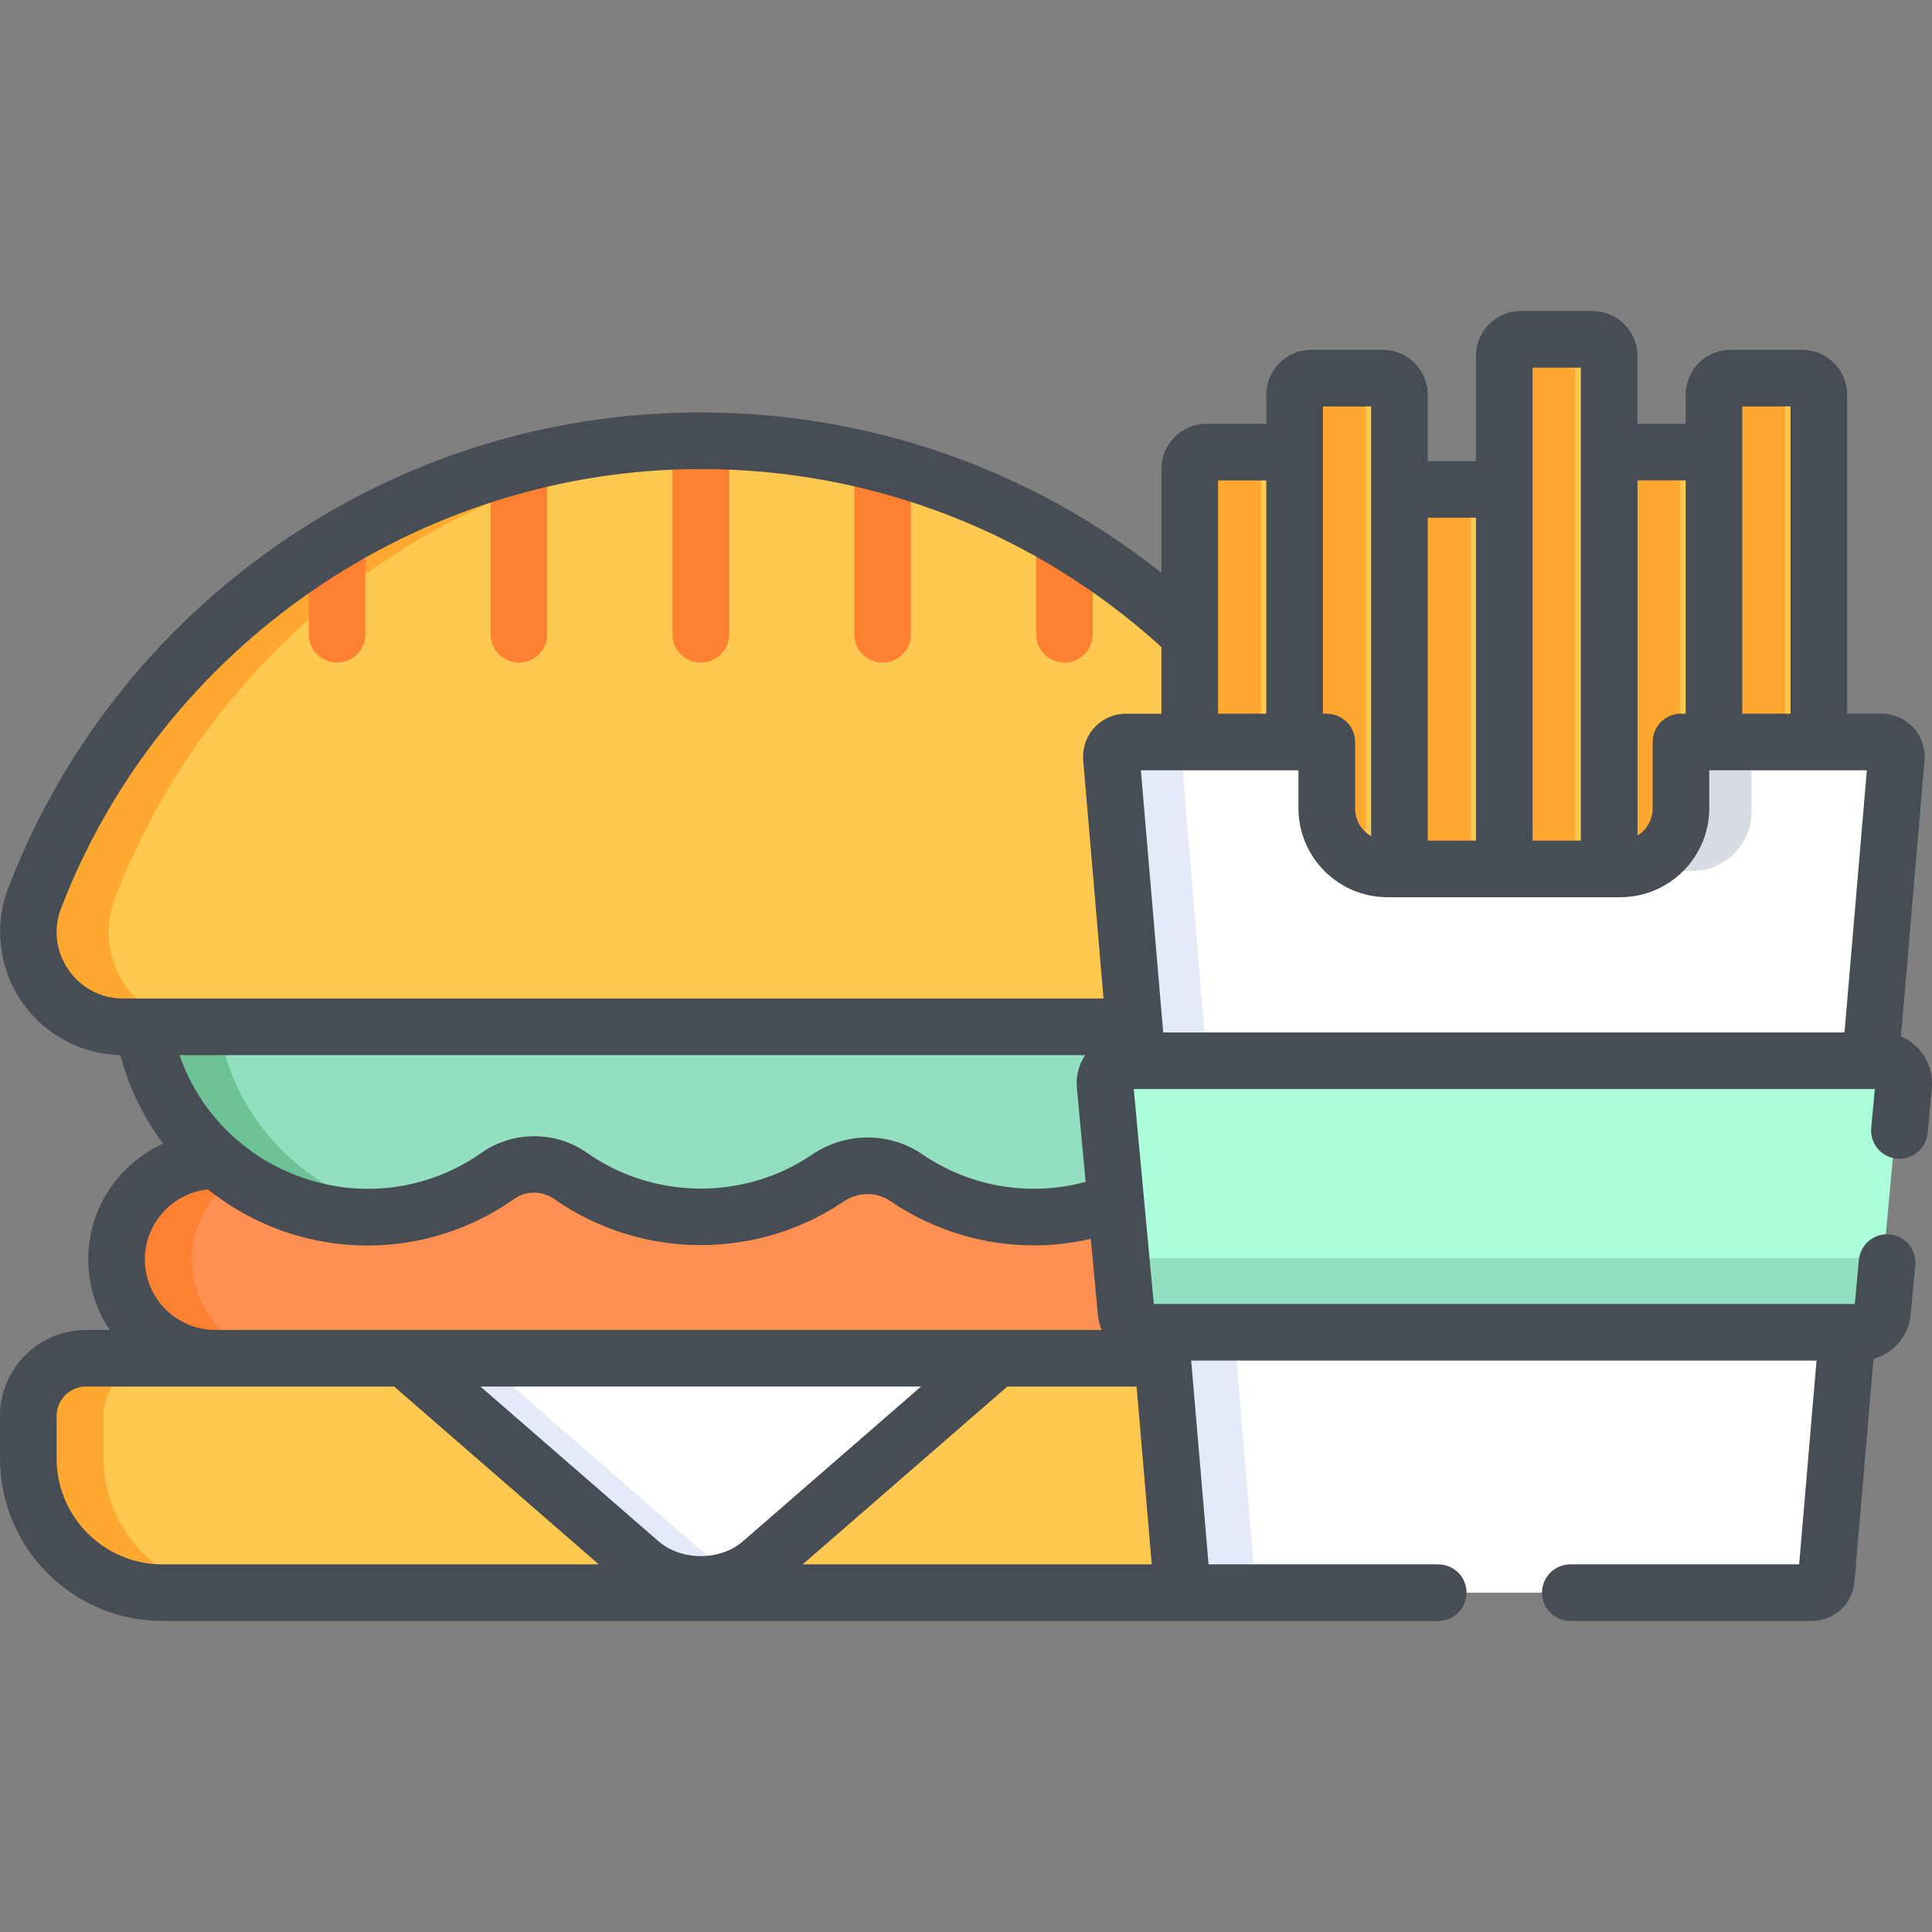 <?xml version="1.0" encoding="iso-8859-1"?>
<!-- Generator: Adobe Illustrator 19.0.0, SVG Export Plug-In . SVG Version: 6.00 Build 0)  -->
<svg version="1.1" id="Capa_1" xmlns="http://www.w3.org/2000/svg" xmlns:xlink="http://www.w3.org/1999/xlink" x="0px" y="0px"
	 viewBox="0 0 512.001 512.001" style="enable-background:new 0 0 512.001 512.001;" xml:space="preserve">
<rect x="0" y="0" width="512.001" height="512.001" fill="#808080" stroke="none"/>
<path style="fill:#FFC850;" d="M294.495,203.86c-0.194-2.272,1.598-4.224,3.879-4.224c-0.366,0,6.091,0,16.881,0v-31.421
	c-33.842-31.873-79.433-51.411-129.592-51.411c-80.486,0-149.222,50.293-176.504,121.166c-6.333,16.452,5.813,34.147,23.443,34.147
	H300.57L294.495,203.86z"/>
<path style="fill:#FEA82F;" d="M30.491,237.969c26.062-67.702,89.953-116.621,165.776-120.863c-3.51-0.194-7.043-0.304-10.604-0.304
	c-80.486,0-149.222,50.293-176.504,121.166c-6.333,16.452,5.813,34.147,23.443,34.147h21.331
	C36.305,272.116,24.159,254.421,30.491,237.969z"/>
<path style="fill:#FFC850;" d="M313.051,418.513l-4.992-58.562H22.771c-8.421,0-15.311,6.89-15.311,15.311v11.259
	c0,19.555,16,35.555,35.555,35.555H316.93C314.908,422.075,313.223,420.528,313.051,418.513z"/>
<path style="fill:#FEA82F;" d="M27.462,386.52v-11.259c0-8.421,6.889-15.311,15.311-15.311H22.771
	c-8.421,0-15.311,6.89-15.311,15.311v11.259c0,19.555,16,35.555,35.555,35.555h20.001C43.462,422.075,27.462,406.075,27.462,386.52z
	"/>
<path style="fill:#FFFFFF;" d="M107.218,359.951l62.317,54.144c8.909,7.74,23.35,7.74,32.259,0l62.317-54.144H107.218z"/>
<path style="fill:#E4EAF8;" d="M189.536,414.095l-62.317-54.144h-20.001l62.317,54.144c7.071,6.144,17.621,7.392,26.131,3.782
	C193.454,416.94,191.373,415.692,189.536,414.095z"/>
<path style="fill:#92E0C0;" d="M292.793,287.619c-0.325-3.493,2.423-6.508,5.93-6.508h2.613l-0.767-8.994H37.914
	c4.698,28.599,29.531,50.417,59.46,50.417c12.839,0,24.715-4.039,34.476-10.896c5.835-4.098,13.515-4.098,19.35-0.001
	c9.763,6.856,21.637,10.896,34.477,10.896c12.475,0,24.038-3.814,33.64-10.319c6.355-4.305,14.539-4.418,20.882-0.095
	c10.352,7.056,22.999,10.977,36.618,10.349c6.596-0.304,12.935-1.722,18.844-4.046L292.793,287.619z"/>
<path style="fill:#6DC296;" d="M57.916,272.116H37.914c4.698,28.598,29.531,50.417,59.46,50.417c3.41,0,6.749-0.293,10.002-0.84
	C82.057,317.463,62.08,297.458,57.916,272.116z"/>
<path style="fill:#FF9052;" d="M307.471,353.075h-3.152c-3.075,0-5.645-2.341-5.93-5.403l-2.725-29.254
	c-5.908,2.326-12.247,3.745-18.844,4.05c-13.618,0.629-26.267-3.292-36.617-10.349c-6.343-4.324-14.527-4.21-20.882,0.095
	c-9.601,6.505-21.165,10.319-33.64,10.319c-12.841,0-24.716-4.039-34.477-10.896c-5.835-4.098-13.515-4.097-19.35,0.001
	c-9.762,6.855-21.637,10.895-34.476,10.895c-15.209,0-29.095-5.642-39.698-14.938h-0.646c-14.458,0-26.178,11.721-26.178,26.179
	c0,14.457,11.72,26.178,26.178,26.178h251.028L307.471,353.075z"/>
<path style="fill:#FF8031;" d="M50.854,333.774c0-9.273,4.825-17.413,12.097-22.063c-1.832-1.279-3.599-2.645-5.275-4.115H57.03
	c-14.458,0-26.178,11.721-26.178,26.179c0,14.457,11.72,26.178,26.178,26.178h20.001C62.574,359.95,50.854,348.231,50.854,333.774z"
	/>
<path style="fill:#FFC850;" d="M393.208,130.1h-18.974c-2.498,0-4.53,2.058-4.53,4.588v97.543h28.036v-97.543
	C397.739,132.158,395.706,130.1,393.208,130.1z"/>
<path style="fill:#FEA82F;" d="M393.722,130.153c-0.171-0.02-0.338-0.052-0.513-0.052h-18.975c-2.498,0-4.53,2.058-4.53,4.588
	v97.543h20.001v-97.543C389.704,132.336,391.466,130.415,393.722,130.153z"/>
<path style="fill:#FFC850;" d="M337.636,120.079h-18.975c-2.498,0-4.53,2.058-4.53,4.588v73.488h28.036v-73.488
	C342.167,122.137,340.134,120.079,337.636,120.079z"/>
<path style="fill:#FEA82F;" d="M338.149,120.131c-0.171-0.02-0.337-0.052-0.513-0.052h-18.975c-2.498,0-4.53,2.058-4.53,4.588
	v73.488h20.001v-73.488C334.132,122.315,335.895,120.393,338.149,120.131z"/>
<path style="fill:#FFC850;" d="M365.422,100.215h-18.975c-2.498,0-4.53,2.058-4.53,4.588v98.352h8.522v12.65
	c0,9.058,7.274,16.426,16.215,16.426h3.298V104.803C369.953,102.273,367.92,100.215,365.422,100.215z"/>
<path style="fill:#FEA82F;" d="M361.919,104.803c0-2.352,1.763-4.273,4.017-4.535c-0.171-0.02-0.337-0.052-0.513-0.052h-18.975
	c-2.498,0-4.53,2.058-4.53,4.588v98.352h8.522v12.65c0,7.388,4.842,13.649,11.48,15.707V104.803z"/>
<path style="fill:#FFC850;" d="M420.993,89.8h-18.974c-2.498,0-4.53,2.058-4.53,4.588V232.23h28.036V94.389
	C425.525,91.86,423.491,89.8,420.993,89.8z"/>
<path style="fill:#FEA82F;" d="M421.507,89.853c-0.171-0.02-0.338-0.052-0.513-0.052H402.02c-2.498,0-4.53,2.058-4.53,4.588v137.842
	h20.001V94.389C417.49,92.038,419.253,90.115,421.507,89.853z"/>
<path style="fill:#FFC850;" d="M448.779,120.079h-18.974c-2.498,0-4.53,2.058-4.53,4.588v107.564h3.069
	c8.942,0,16.216-7.368,16.216-16.426v-11.65h8.751v-79.488C453.31,122.137,451.278,120.079,448.779,120.079z"/>
<path style="fill:#FEA82F;" d="M445.276,124.668c0-2.352,1.763-4.274,4.017-4.536c-0.171-0.02-0.338-0.052-0.513-0.052h-18.974
	c-2.498,0-4.53,2.058-4.53,4.588v107.564h3.069c8.942,0,16.216-7.368,16.216-16.426v-11.65h0.716v-79.488H445.276z"/>
<path style="fill:#FFC850;" d="M476.566,100.215h-18.974c-2.498,0-4.531,2.058-4.531,4.588v93.352h28.036v-93.352
	C481.096,102.273,479.064,100.215,476.566,100.215z"/>
<path style="fill:#FEA82F;" d="M477.079,100.268c-0.171-0.02-0.338-0.052-0.513-0.052h-18.974c-2.498,0-4.531,2.058-4.531,4.588
	v93.352h20.001v-93.352C473.062,102.451,474.825,100.53,477.079,100.268z"/>
<path style="fill:#FFFFFF;" d="M306.471,351.075l5.578,67.438c0.172,2.015,1.857,3.563,3.879,3.563h163.139
	c2.022,0,3.707-1.548,3.879-3.563l5.578-67.438H306.471z"/>
<path style="fill:#E4EAF8;" d="M332.509,418.513l-5.578-67.438h-20.459l5.578,67.438c0.172,2.015,1.857,3.563,3.879,3.563h20.459
	C334.367,422.075,332.681,420.528,332.509,418.513z"/>
<path style="fill:#FFFFFF;" d="M501.099,198.556c-0.83-0.903-2.009-1.421-3.235-1.421h-49.569c-2.272,0-4.121,1.849-4.121,4.121
	v13.924c0,8.597-6.993,15.59-15.59,15.59h-61.69c-8.597,0-15.591-6.993-15.591-15.59v-12.254c0-3.193-2.599-5.791-5.793-5.791H297.6
	c-1.222,0.004-2.395,0.522-3.221,1.422c-0.83,0.903-1.246,2.123-1.142,3.344l6.879,82.71h195.245l6.879-82.709
	C502.345,200.679,501.929,199.459,501.099,198.556z"/>
<path style="fill:#D8DCE5;" d="M464.175,215.18v-13.924c0-2.272,1.849-4.121,4.121-4.121h-20.001c-2.272,0-4.121,1.849-4.121,4.121
	v13.924c0,8.597-6.993,15.59-15.59,15.59h20.001C457.182,230.77,464.175,223.777,464.175,215.18z"/>
<path style="fill:#E4EAF8;" d="M314.379,198.557c0.826-0.9,2-1.417,3.221-1.422h-20.001c-1.222,0.004-2.395,0.522-3.221,1.422
	c-0.83,0.903-1.246,2.123-1.142,3.344l6.879,82.71h20.001l-6.879-82.71C313.133,200.679,313.549,199.46,314.379,198.557z"/>
<path style="fill:#ABFFDB;" d="M497.503,281.11H297.724c-3.507,0-6.255,3.015-5.93,6.508l5.594,60.053
	c0.285,3.062,2.855,5.403,5.93,5.403h188.591c3.075,0,5.645-2.341,5.93-5.403l5.594-60.053
	C503.76,284.126,501.011,281.11,497.503,281.11z"/>
<path style="fill:#92E0C0;" d="M495.623,333.407H299.605c-1.363,0-2.628-0.446-3.657-1.2l1.441,15.465
	c0.285,3.062,2.855,5.403,5.93,5.403H491.91c3.075,0,5.645-2.341,5.93-5.403l1.441-15.465
	C498.251,332.962,496.986,333.407,495.623,333.407z"/>
<g>
	<path style="fill:#FF8031;" d="M89.329,175.592c-4.142,0-7.5-3.358-7.5-7.5v-24.914c0-4.142,3.358-7.5,7.5-7.5s7.5,3.358,7.5,7.5
		v24.914C96.829,172.234,93.471,175.592,89.329,175.592z"/>
	<path style="fill:#FF8031;" d="M137.517,175.592c-4.142,0-7.5-3.358-7.5-7.5v-45.089c0-4.142,3.358-7.5,7.5-7.5s7.5,3.358,7.5,7.5
		v45.089C145.017,172.234,141.659,175.592,137.517,175.592z"/>
	<path style="fill:#FF8031;" d="M185.705,175.592c-4.142,0-7.5-3.358-7.5-7.5v-51.288c0-4.142,3.358-7.5,7.5-7.5s7.5,3.358,7.5,7.5
		v51.288C193.205,172.234,189.847,175.592,185.705,175.592z"/>
	<path style="fill:#FF8031;" d="M233.893,175.592c-4.142,0-7.5-3.358-7.5-7.5v-45.089c0-4.142,3.358-7.5,7.5-7.5s7.5,3.358,7.5,7.5
		v45.089C241.393,172.234,238.035,175.592,233.893,175.592z"/>
	<path style="fill:#FF8031;" d="M282.081,175.592c-4.142,0-7.5-3.358-7.5-7.5v-24.914c0-4.142,3.358-7.5,7.5-7.5
		c4.142,0,7.5,3.358,7.5,7.5v24.914C289.581,172.234,286.223,175.592,282.081,175.592z"/>
</g>
<path style="fill:#474D54;" d="M508.491,278.003c-1.322-1.451-2.936-2.58-4.712-3.33l6.238-73.179
	c0.27-3.169-0.81-6.331-2.962-8.675c-2.151-2.343-5.21-3.686-8.392-3.686h-9.153V104.61c0-6.564-5.341-11.906-11.907-11.906H458.63
	c-6.564,0-11.906,5.341-11.906,11.906v7.701h-12.785V94.331c0-6.564-5.341-11.906-11.906-11.906h-18.975
	c-6.564,0-11.906,5.341-11.906,11.906v27.874h-12.785v-17.593c0-6.564-5.341-11.906-11.906-11.906h-18.975
	c-6.564,0-11.906,5.341-11.906,11.906v7.701h-15.879c-6.565,0-11.907,5.341-11.907,11.906v27.594
	c-34.651-27.522-77.409-42.51-122.091-42.51c-40.513,0-79.415,12.227-112.501,35.358C40.87,167.267,16.317,198.6,2.2,235.275
	c-3.862,10.035-2.534,21.318,3.553,30.185c5.944,8.657,15.669,13.906,26.134,14.148c2.254,8.6,6.133,16.539,11.355,23.459
	c-11.694,5.287-19.85,17.063-19.85,30.708c0,6.903,2.088,13.328,5.666,18.676h-6.246C10.233,352.45,0,362.683,0,375.261v11.259
	c0,23.741,19.314,43.056,43.056,43.056h338.097c4.142,0,7.5-3.358,7.5-7.5c0-4.142-3.358-7.5-7.5-7.5h-60.87l-4.603-54l0,0H481.4
	l-4.603,54h-60.642c-4.142,0-7.5,3.358-7.5,7.5c0,4.142,3.358,7.5,7.5,7.5h63.954c5.965,0,10.846-4.482,11.354-10.427l5.033-59.042
	c5.308-1.429,9.318-6.003,9.852-11.742l1.218-13.078c0.384-4.125-2.648-7.779-6.772-8.165c-4.128-0.38-7.779,2.648-8.165,6.772
	l-1.087,11.677H305.766l0,0c0-0.003,0,0.002,0,0l-5.306-56.964h196.389l-0.958,10.285c-0.384,4.125,2.648,7.779,6.772,8.165
	c4.134,0.384,7.78-2.647,8.165-6.772l1.115-11.973C512.293,284.554,511.035,280.795,508.491,278.003z M461.726,107.707h12.785
	v81.428h-12.785V107.707z M446.725,127.314v61.82h-1.25c-4.142,0-7.5,3.358-7.5,7.5v17.545c0,0.066-0.001,0.132-0.003,0.198
	c0,0.015-0.001,0.03-0.001,0.045c-0.002,0.064-0.004,0.128-0.007,0.191c0,0.01-0.001,0.019-0.002,0.028
	c-0.003,0.057-0.007,0.114-0.011,0.17c-0.001,0.016-0.002,0.031-0.003,0.047c-0.005,0.063-0.01,0.125-0.017,0.187
	c-0.001,0.011-0.003,0.023-0.004,0.035c-0.006,0.055-0.012,0.111-0.019,0.166c-0.002,0.013-0.003,0.026-0.005,0.039
	c-0.008,0.062-0.017,0.123-0.026,0.184c-0.002,0.015-0.005,0.031-0.007,0.046c-0.008,0.052-0.017,0.105-0.026,0.157
	c-0.002,0.012-0.004,0.024-0.006,0.036c-0.011,0.06-0.022,0.12-0.035,0.18c-0.003,0.016-0.006,0.031-0.01,0.047
	c-0.011,0.055-0.023,0.11-0.036,0.164c-0.002,0.007-0.003,0.015-0.005,0.022c-0.014,0.06-0.029,0.119-0.044,0.178
	c-0.004,0.016-0.008,0.032-0.012,0.048c-0.015,0.058-0.031,0.116-0.047,0.174c-0.001,0.005-0.003,0.01-0.004,0.014
	c-0.016,0.056-0.032,0.111-0.049,0.166c-0.006,0.018-0.011,0.036-0.017,0.054c-0.018,0.055-0.035,0.111-0.054,0.166
	c-0.004,0.012-0.008,0.024-0.012,0.036c-0.016,0.047-0.033,0.093-0.049,0.14c-0.006,0.018-0.013,0.036-0.019,0.053
	c-0.02,0.054-0.04,0.108-0.062,0.161c-0.005,0.014-0.011,0.028-0.017,0.042c-0.018,0.045-0.036,0.089-0.055,0.134
	c-0.007,0.016-0.014,0.032-0.021,0.049c-0.022,0.052-0.045,0.104-0.068,0.155c-0.008,0.018-0.016,0.036-0.025,0.054
	c-0.018,0.04-0.037,0.08-0.056,0.12c-0.008,0.016-0.015,0.032-0.023,0.048c-0.024,0.05-0.049,0.099-0.074,0.148
	c-0.01,0.019-0.02,0.038-0.03,0.057c-0.022,0.042-0.044,0.084-0.067,0.126c-0.006,0.01-0.011,0.021-0.017,0.032
	c-0.027,0.049-0.055,0.098-0.082,0.147c-0.011,0.019-0.022,0.038-0.033,0.057c-0.024,0.041-0.048,0.082-0.073,0.123
	c-0.011,0.018-0.021,0.035-0.032,0.053c-0.024,0.04-0.049,0.08-0.074,0.119c-0.012,0.019-0.024,0.037-0.036,0.056
	c-0.03,0.046-0.06,0.092-0.09,0.136c-0.01,0.015-0.02,0.029-0.03,0.043c-0.024,0.035-0.048,0.07-0.073,0.105
	c-0.012,0.017-0.024,0.034-0.036,0.051c-0.032,0.045-0.065,0.09-0.098,0.135c-0.01,0.014-0.021,0.028-0.032,0.042
	c-0.027,0.035-0.053,0.07-0.081,0.105c-0.012,0.015-0.023,0.03-0.035,0.045c-0.034,0.043-0.069,0.086-0.104,0.129
	c-0.012,0.015-0.024,0.029-0.036,0.044c-0.029,0.034-0.057,0.068-0.086,0.102c-0.011,0.013-0.022,0.026-0.034,0.039
	c-0.036,0.042-0.073,0.083-0.11,0.124c-0.013,0.015-0.027,0.029-0.04,0.044c-0.032,0.035-0.065,0.071-0.098,0.105
	c-0.008,0.009-0.017,0.018-0.025,0.027c-0.039,0.041-0.079,0.082-0.119,0.122c-0.014,0.014-0.027,0.027-0.041,0.041
	c-0.038,0.037-0.076,0.075-0.114,0.112c-0.008,0.008-0.016,0.016-0.025,0.024c-0.039,0.037-0.078,0.073-0.117,0.109
	c-0.013,0.012-0.027,0.024-0.04,0.036c-0.043,0.039-0.086,0.077-0.13,0.115c-0.008,0.007-0.015,0.013-0.023,0.02
	c-0.041,0.035-0.082,0.07-0.123,0.104c-0.01,0.008-0.019,0.016-0.029,0.024c-0.046,0.038-0.093,0.076-0.14,0.113
	c-0.009,0.007-0.018,0.014-0.028,0.021c-0.044,0.035-0.089,0.069-0.133,0.102c-0.006,0.004-0.012,0.009-0.018,0.013
	c-0.05,0.038-0.101,0.075-0.152,0.111c-0.008,0.006-0.017,0.012-0.025,0.018c-0.047,0.033-0.094,0.066-0.141,0.098
	c-0.006,0.004-0.012,0.008-0.017,0.012c-0.053,0.036-0.107,0.071-0.161,0.106c-0.006,0.004-0.011,0.007-0.017,0.01
	c-0.02,0.013-0.041,0.025-0.061,0.038v-94.145h12.788V127.314z M406.154,97.426h12.785V222.77h-12.785V97.426z M391.153,137.205
	v85.564h-12.785v-85.564L391.153,137.205L391.153,137.205z M350.583,107.707h12.785v113.892c-0.097-0.057-0.193-0.115-0.288-0.176
	c-0.007-0.004-0.014-0.009-0.021-0.013c-0.109-0.07-0.217-0.143-0.322-0.218c-0.007-0.005-0.013-0.01-0.02-0.014
	c-0.105-0.075-0.208-0.152-0.31-0.232c-0.007-0.006-0.015-0.011-0.022-0.017c-0.1-0.079-0.199-0.16-0.296-0.244
	c-0.008-0.006-0.015-0.013-0.023-0.02c-0.096-0.084-0.191-0.17-0.284-0.258c-0.007-0.007-0.014-0.013-0.021-0.02
	c-0.092-0.088-0.181-0.178-0.269-0.269c-0.008-0.008-0.016-0.016-0.024-0.025c-0.088-0.092-0.174-0.187-0.257-0.283
	c-0.006-0.006-0.011-0.013-0.017-0.019c-0.084-0.097-0.166-0.196-0.245-0.297c-0.006-0.008-0.012-0.016-0.018-0.023
	c-0.078-0.099-0.153-0.2-0.226-0.302c-0.008-0.011-0.016-0.021-0.023-0.032c-0.073-0.103-0.143-0.207-0.212-0.313l-0.018-0.028
	c-0.068-0.106-0.134-0.215-0.197-0.324c-0.006-0.01-0.012-0.021-0.018-0.032c-0.063-0.11-0.124-0.221-0.182-0.334
	c-0.005-0.01-0.01-0.02-0.015-0.03c-0.058-0.114-0.114-0.229-0.167-0.345c-0.005-0.01-0.01-0.021-0.014-0.031
	c-0.052-0.116-0.102-0.234-0.149-0.353c-0.005-0.011-0.009-0.023-0.013-0.034c-0.046-0.118-0.09-0.238-0.132-0.358
	c-0.004-0.013-0.009-0.026-0.013-0.039c-0.04-0.12-0.078-0.241-0.113-0.363c-0.004-0.013-0.008-0.027-0.011-0.04
	c-0.034-0.122-0.066-0.244-0.095-0.368c-0.004-0.016-0.007-0.032-0.011-0.048c-0.014-0.061-0.027-0.121-0.04-0.182
	c-0.001-0.003-0.001-0.006-0.002-0.008c-0.012-0.059-0.023-0.119-0.034-0.179c-0.003-0.017-0.006-0.033-0.009-0.05
	c-0.022-0.125-0.041-0.252-0.058-0.379c-0.002-0.015-0.004-0.03-0.006-0.044c-0.008-0.064-0.016-0.129-0.022-0.193
	c0-0.001,0-0.002,0-0.003c-0.006-0.062-0.012-0.125-0.017-0.188c-0.001-0.018-0.003-0.035-0.004-0.053
	c-0.004-0.061-0.008-0.121-0.012-0.182c0-0.007-0.001-0.014-0.001-0.021c-0.003-0.061-0.005-0.122-0.007-0.183
	c0-0.018-0.001-0.035-0.001-0.053c-0.001-0.065-0.002-0.13-0.002-0.195v-17.545c0-4.142-3.358-7.5-7.5-7.5h-1.021v-81.431H350.583z
	 M322.796,127.314h12.785v61.82h-12.785V127.314z M18.12,256.968c-3.337-4.861-4.037-10.805-1.92-16.305
	c26.791-69.598,94.909-116.36,169.505-116.36c45.377,0,88.603,16.732,122.091,47.188v17.643H298.4c-0.023,0-0.046,0-0.07,0
	c-0.098,0.001-0.197,0.003-0.295,0.006c-0.105,0.003-0.209,0.009-0.314,0.015c-1.718,0.105-3.382,0.601-4.867,1.431
	c-1.047,0.585-2.006,1.336-2.831,2.234c-1.517,1.653-2.5,3.712-2.854,5.895c-0.022,0.138-0.043,0.277-0.06,0.416
	c-0.005,0.039-0.009,0.078-0.013,0.116c-0.085,0.741-0.098,1.493-0.034,2.246v0.001l5.381,63.119H32.644
	C26.751,264.615,21.457,261.828,18.12,256.968z M282.966,314.255c-0.11,0.02-0.221,0.038-0.331,0.057
	c-0.026,0.004-0.051,0.009-0.077,0.013c-0.099,0.017-0.199,0.033-0.299,0.049c-0.027,0.004-0.054,0.009-0.082,0.013
	c-0.079,0.013-0.158,0.025-0.237,0.037c-10.155,1.579-20.596,0.112-29.992-4.251c-0.004-0.002-0.009-0.004-0.013-0.006
	c-0.102-0.047-0.203-0.095-0.304-0.143c-0.008-0.004-0.017-0.008-0.025-0.012c-0.098-0.046-0.196-0.093-0.294-0.14
	c-0.014-0.007-0.028-0.013-0.042-0.02c-0.094-0.045-0.188-0.091-0.282-0.137c-0.015-0.008-0.03-0.015-0.045-0.022
	c-0.392-0.192-0.783-0.39-1.171-0.593c-0.026-0.014-0.052-0.027-0.079-0.041c-0.067-0.035-0.133-0.07-0.2-0.105
	c-0.046-0.024-0.093-0.049-0.139-0.074c-0.061-0.033-0.123-0.066-0.184-0.099c-0.051-0.027-0.101-0.055-0.152-0.082
	c-0.057-0.031-0.115-0.063-0.172-0.094c-0.056-0.031-0.112-0.062-0.167-0.092c-0.057-0.031-0.113-0.063-0.169-0.094
	c-0.055-0.031-0.109-0.061-0.164-0.092c-0.054-0.03-0.108-0.061-0.161-0.091c-0.061-0.035-0.122-0.07-0.183-0.104
	c-0.049-0.028-0.098-0.056-0.148-0.084c-0.072-0.041-0.143-0.083-0.215-0.125c-0.037-0.021-0.074-0.043-0.111-0.064
	c-0.109-0.064-0.219-0.129-0.328-0.194c-0.019-0.011-0.038-0.022-0.056-0.034c-0.092-0.055-0.184-0.11-0.276-0.166
	c-0.036-0.021-0.072-0.043-0.107-0.065c-0.072-0.043-0.143-0.087-0.215-0.131c-0.041-0.025-0.082-0.051-0.123-0.076
	c-0.073-0.045-0.145-0.09-0.218-0.135c-0.036-0.022-0.072-0.045-0.107-0.067c-0.071-0.045-0.142-0.09-0.213-0.135
	c-0.042-0.027-0.084-0.053-0.126-0.08c-0.069-0.044-0.137-0.088-0.206-0.132c-0.04-0.026-0.08-0.052-0.12-0.077
	c-0.066-0.043-0.132-0.086-0.198-0.13c-0.043-0.029-0.087-0.057-0.13-0.085c-0.076-0.05-0.152-0.101-0.227-0.151
	c-0.029-0.02-0.059-0.039-0.088-0.059c-0.108-0.073-0.216-0.146-0.323-0.219c-0.092-0.063-0.185-0.125-0.278-0.187
	c-0.115-0.076-0.23-0.152-0.346-0.226c-0.012-0.007-0.023-0.015-0.035-0.022c-0.128-0.082-0.257-0.163-0.386-0.242
	c-0.02-0.012-0.039-0.024-0.059-0.036c-0.122-0.074-0.245-0.148-0.368-0.221c-0.008-0.005-0.016-0.009-0.024-0.014
	c-0.134-0.079-0.268-0.156-0.403-0.232c-0.022-0.012-0.044-0.024-0.066-0.037c-0.05-0.028-0.101-0.056-0.152-0.084
	c-0.015-0.009-0.031-0.017-0.046-0.025c-0.056-0.031-0.112-0.061-0.168-0.091c-0.04-0.022-0.08-0.043-0.12-0.064
	c-0.031-0.016-0.062-0.033-0.093-0.049c-0.039-0.021-0.079-0.041-0.118-0.061c-0.035-0.018-0.069-0.036-0.104-0.054
	c-0.038-0.019-0.075-0.038-0.113-0.057c-0.034-0.017-0.068-0.035-0.102-0.052c-0.039-0.019-0.078-0.039-0.116-0.058
	c-0.035-0.018-0.07-0.035-0.105-0.052c-0.04-0.02-0.079-0.039-0.119-0.058c-0.033-0.016-0.066-0.032-0.098-0.048
	c-0.036-0.017-0.072-0.034-0.108-0.051c-0.039-0.018-0.077-0.037-0.116-0.055c-0.028-0.013-0.055-0.025-0.083-0.038
	c-0.047-0.022-0.093-0.043-0.14-0.065c-0.027-0.012-0.054-0.024-0.081-0.036c-0.046-0.021-0.092-0.042-0.138-0.062
	c-0.043-0.019-0.086-0.038-0.13-0.057c-0.03-0.013-0.06-0.026-0.09-0.04c-0.038-0.016-0.076-0.032-0.114-0.049
	c-0.038-0.017-0.077-0.033-0.115-0.049c-0.03-0.012-0.059-0.025-0.089-0.037c-0.044-0.019-0.089-0.037-0.134-0.056
	c-0.031-0.012-0.061-0.025-0.092-0.037c-0.045-0.018-0.09-0.036-0.134-0.054c-0.041-0.016-0.082-0.032-0.123-0.049
	c-0.031-0.012-0.063-0.025-0.094-0.037c-0.045-0.017-0.09-0.035-0.135-0.052c-0.032-0.012-0.064-0.024-0.096-0.037
	c-0.046-0.017-0.092-0.034-0.138-0.052c-0.028-0.01-0.056-0.021-0.084-0.031c-0.049-0.018-0.099-0.036-0.148-0.054
	c-0.027-0.01-0.053-0.019-0.08-0.029c-0.055-0.02-0.111-0.039-0.167-0.059c-0.019-0.007-0.038-0.013-0.057-0.02
	c-0.057-0.02-0.113-0.039-0.17-0.058c-0.02-0.007-0.039-0.013-0.059-0.02c-0.048-0.016-0.096-0.032-0.144-0.048
	c-0.031-0.01-0.061-0.02-0.092-0.03c-0.052-0.017-0.104-0.033-0.156-0.05c-0.022-0.007-0.043-0.014-0.065-0.021
	c-0.06-0.019-0.12-0.037-0.18-0.056c-0.016-0.005-0.033-0.01-0.049-0.015c-0.055-0.017-0.111-0.033-0.166-0.05
	c-0.023-0.007-0.045-0.014-0.068-0.02c-0.062-0.018-0.124-0.036-0.186-0.054c-0.012-0.004-0.025-0.007-0.037-0.011
	c-0.068-0.019-0.136-0.038-0.204-0.057c-0.009-0.002-0.017-0.005-0.026-0.007c-0.063-0.018-0.127-0.035-0.191-0.052
	c-0.015-0.004-0.03-0.008-0.045-0.012c-0.061-0.016-0.123-0.032-0.184-0.048c-0.016-0.004-0.032-0.008-0.047-0.012
	c-0.064-0.016-0.128-0.032-0.192-0.048c-0.013-0.003-0.026-0.006-0.039-0.01c-0.069-0.017-0.138-0.033-0.207-0.05
	c-0.008-0.002-0.015-0.004-0.023-0.005c-0.073-0.017-0.146-0.034-0.22-0.051c-0.004-0.001-0.007-0.002-0.011-0.002
	c-0.075-0.017-0.15-0.033-0.224-0.05c-0.003-0.001-0.006-0.001-0.009-0.002c-0.071-0.016-0.143-0.031-0.215-0.045
	c-0.007-0.001-0.015-0.003-0.022-0.005c-0.074-0.015-0.148-0.03-0.221-0.045c-0.003,0-0.006-0.001-0.01-0.002
	c-0.076-0.015-0.152-0.03-0.228-0.044c-0.002,0-0.003-0.001-0.005-0.001c-0.227-0.042-0.454-0.082-0.682-0.118
	c-0.01-0.001-0.02-0.003-0.029-0.005c-0.07-0.011-0.141-0.022-0.211-0.032c-0.007-0.001-0.014-0.002-0.022-0.003
	c-0.233-0.035-0.466-0.066-0.699-0.094c-0.002,0-0.004,0-0.006-0.001c-2.933-0.354-5.917-0.201-8.826,0.459h-0.001
	c-0.783,0.178-1.561,0.392-2.331,0.643c-0.006,0.002-0.013,0.004-0.019,0.006c-0.073,0.024-0.146,0.048-0.219,0.073
	c-0.004,0.001-0.008,0.003-0.012,0.004c-0.068,0.023-0.137,0.047-0.205,0.07l-0.03,0.01c-0.143,0.05-0.286,0.101-0.428,0.153
	c-0.012,0.004-0.023,0.009-0.035,0.013c-0.074,0.027-0.148,0.055-0.222,0.083c-0.001,0-0.002,0.001-0.003,0.001
	c-0.142,0.054-0.284,0.109-0.425,0.166c-0.013,0.005-0.025,0.01-0.038,0.015c-0.072,0.029-0.143,0.058-0.215,0.087
	c-0.003,0.001-0.006,0.003-0.009,0.004c-0.14,0.058-0.28,0.117-0.419,0.177c-0.013,0.006-0.027,0.011-0.04,0.017
	c-0.053,0.023-0.106,0.046-0.158,0.07c-0.024,0.01-0.047,0.021-0.071,0.031c-0.051,0.023-0.102,0.046-0.152,0.069
	c-0.024,0.011-0.048,0.022-0.073,0.033c-0.047,0.021-0.094,0.043-0.141,0.065c-0.029,0.013-0.057,0.026-0.086,0.04
	c-0.043,0.02-0.086,0.04-0.128,0.061c-0.032,0.015-0.065,0.031-0.097,0.046c-0.04,0.019-0.079,0.038-0.119,0.058
	c-0.035,0.017-0.07,0.034-0.105,0.051c-0.038,0.019-0.076,0.037-0.113,0.056c-0.036,0.018-0.073,0.036-0.109,0.054
	c-0.049,0.025-0.098,0.05-0.147,0.075c-0.024,0.012-0.048,0.024-0.071,0.036c-0.063,0.032-0.126,0.065-0.189,0.098
	c-0.01,0.005-0.021,0.01-0.031,0.016c-0.051,0.027-0.102,0.054-0.153,0.081c-0.024,0.013-0.048,0.025-0.072,0.038
	c-0.033,0.018-0.066,0.036-0.098,0.053c-0.042,0.022-0.083,0.045-0.124,0.068c-0.041,0.022-0.081,0.045-0.122,0.068
	c-0.031,0.017-0.061,0.034-0.092,0.051c-0.064,0.036-0.129,0.073-0.193,0.109c-0.008,0.005-0.017,0.01-0.025,0.014
	c-0.059,0.034-0.117,0.068-0.176,0.102c-0.014,0.008-0.029,0.017-0.043,0.025c-0.049,0.029-0.098,0.058-0.147,0.087
	c-0.024,0.014-0.047,0.028-0.071,0.042c-0.042,0.025-0.084,0.051-0.125,0.076c-0.03,0.018-0.06,0.037-0.091,0.055
	c-0.018,0.011-0.036,0.022-0.054,0.033c-0.197,0.121-0.392,0.245-0.587,0.371c-0.142,0.092-0.283,0.186-0.424,0.281
	c-4.621,3.131-9.643,5.441-14.855,6.933c-0.007,0.002-0.014,0.004-0.021,0.006c-0.286,0.082-0.573,0.161-0.861,0.238
	c-0.05,0.013-0.1,0.027-0.15,0.04c-0.251,0.066-0.503,0.131-0.755,0.193c-0.259,0.064-0.518,0.126-0.777,0.187
	c-0.484,0.113-0.97,0.218-1.456,0.317c-13.735,2.785-28.392,0.065-40.307-8.13c-0.139-0.096-0.278-0.192-0.417-0.29
	c-6.672-4.686-15.175-5.634-22.588-2.843c-0.129,0.048-0.257,0.098-0.385,0.148c-0.02,0.008-0.04,0.016-0.06,0.024
	c-0.121,0.048-0.242,0.098-0.363,0.148c-0.026,0.011-0.052,0.022-0.079,0.033c-1.563,0.66-3.072,1.49-4.497,2.49
	c-0.084,0.059-0.168,0.117-0.252,0.175c-0.039,0.027-0.078,0.054-0.117,0.081c-0.087,0.06-0.174,0.12-0.261,0.179
	c-0.047,0.032-0.094,0.064-0.142,0.096c-0.088,0.06-0.177,0.119-0.265,0.178c-0.032,0.021-0.063,0.042-0.095,0.063
	c-0.177,0.118-0.354,0.234-0.532,0.349c-0.039,0.026-0.079,0.051-0.118,0.077c-0.091,0.058-0.181,0.116-0.272,0.174
	c-0.042,0.027-0.084,0.053-0.126,0.08c-0.095,0.06-0.191,0.12-0.287,0.18c-0.015,0.01-0.03,0.019-0.045,0.028
	c-0.217,0.135-0.435,0.268-0.654,0.4c-0.011,0.007-0.022,0.013-0.032,0.02c-0.109,0.065-0.218,0.13-0.327,0.195
	c-0.02,0.012-0.04,0.023-0.059,0.035c-14.245,8.387-31.525,9.576-47.035,3.057c-3.717-1.562-7.189-3.507-10.377-5.784
	c-1.345-0.972-2.654-2.015-3.924-3.127c-0.149-0.13-0.303-0.254-0.46-0.372c-6.657-5.923-11.706-13.456-14.644-21.966h240.002
	c-0.003,0.005-0.006,0.01-0.01,0.015c-0.047,0.071-0.093,0.142-0.138,0.213c-0.007,0.011-0.014,0.023-0.021,0.034
	c-0.046,0.073-0.091,0.146-0.135,0.219c-0.001,0.001-0.001,0.002-0.002,0.004c-0.046,0.076-0.091,0.152-0.135,0.229
	c-0.006,0.01-0.012,0.021-0.018,0.031c-0.044,0.076-0.086,0.152-0.128,0.229c-0.003,0.006-0.007,0.012-0.01,0.018
	c-0.042,0.078-0.084,0.156-0.125,0.234c-0.001,0.002-0.003,0.005-0.004,0.007c-0.042,0.08-0.082,0.16-0.122,0.241
	c-0.004,0.008-0.008,0.016-0.011,0.023c-0.081,0.164-0.158,0.33-0.233,0.497c-0.001,0.003-0.003,0.007-0.005,0.01
	c-0.037,0.084-0.074,0.169-0.109,0.254c-0.001,0.002-0.002,0.005-0.003,0.008c-0.072,0.173-0.141,0.348-0.206,0.524
	c0,0.001-0.001,0.002-0.001,0.003c-0.689,1.868-0.965,3.886-0.777,5.905l2.318,24.88c-1.555,0.427-3.122,0.779-4.698,1.058
	C282.979,314.252,282.972,314.254,282.966,314.255z M38.393,333.774c0-9.628,7.322-17.578,16.69-18.573
	c1.085,0.862,2.2,1.693,3.342,2.49c20.834,14.718,48.05,16.437,70.491,4.55c0.006-0.003,0.013-0.007,0.019-0.01
	c0.17-0.09,0.34-0.182,0.51-0.273c0.026-0.014,0.052-0.028,0.078-0.042c0.158-0.086,0.316-0.173,0.473-0.26
	c0.038-0.021,0.076-0.042,0.114-0.063c0.148-0.082,0.296-0.166,0.444-0.249c0.048-0.027,0.096-0.054,0.143-0.081
	c0.144-0.082,0.287-0.165,0.431-0.247c0.048-0.028,0.097-0.056,0.145-0.084c0.145-0.084,0.29-0.169,0.434-0.255
	c0.045-0.026,0.089-0.053,0.134-0.079c0.148-0.088,0.296-0.177,0.443-0.266c0.041-0.025,0.082-0.049,0.122-0.074
	c0.148-0.09,0.296-0.181,0.444-0.272c0.041-0.025,0.082-0.051,0.123-0.077c0.151-0.094,0.303-0.188,0.453-0.284
	c0.029-0.018,0.058-0.037,0.087-0.055c0.16-0.102,0.32-0.203,0.479-0.306c0.021-0.014,0.042-0.028,0.063-0.041
	c0.721-0.467,1.435-0.948,2.143-1.445c3.157-2.218,7.207-2.288,10.421-0.209c0.104,0.067,0.206,0.136,0.308,0.208
	c0.534,0.375,1.073,0.741,1.615,1.099c0.543,0.358,1.09,0.707,1.64,1.047c0.184,0.114,0.368,0.226,0.552,0.338
	c0.553,0.335,1.111,0.661,1.672,0.978s1.126,0.626,1.694,0.926c9.853,5.202,20.763,7.803,31.675,7.796
	c13.01-0.01,26.022-3.729,37.244-11.174c0.181-0.12,0.362-0.241,0.542-0.363c3.842-2.603,8.73-2.644,12.451-0.107
	c0.134,0.091,0.268,0.182,0.403,0.272c0.047,0.032,0.095,0.063,0.142,0.095c0.086,0.058,0.173,0.115,0.259,0.172
	c0.055,0.036,0.111,0.073,0.166,0.109c0.084,0.055,0.169,0.111,0.253,0.166c0.052,0.034,0.105,0.068,0.157,0.102
	c0.084,0.054,0.168,0.108,0.253,0.163c0.055,0.035,0.109,0.07,0.164,0.105c0.096,0.061,0.192,0.122,0.288,0.182
	c0.039,0.024,0.078,0.049,0.117,0.073c0.139,0.087,0.277,0.173,0.417,0.259c0.012,0.008,0.025,0.015,0.037,0.023
	c0.128,0.079,0.256,0.157,0.385,0.235c0.032,0.02,0.065,0.039,0.097,0.059c0.107,0.065,0.215,0.129,0.322,0.194
	c0.042,0.025,0.084,0.05,0.125,0.074c0.1,0.06,0.2,0.119,0.3,0.177c0.043,0.025,0.085,0.05,0.128,0.075
	c0.103,0.06,0.205,0.119,0.308,0.179c0.04,0.023,0.08,0.046,0.121,0.069c0.127,0.073,0.255,0.146,0.383,0.218
	c0.011,0.006,0.023,0.013,0.034,0.019c0.148,0.084,0.297,0.167,0.446,0.25c0.002,0.001,0.004,0.002,0.006,0.003
	c0.141,0.078,0.282,0.156,0.423,0.232c0.029,0.016,0.058,0.031,0.088,0.048c0.114,0.062,0.228,0.124,0.342,0.185
	c0.036,0.02,0.072,0.039,0.109,0.058c0.115,0.061,0.229,0.122,0.344,0.182l0.088,0.046c0.131,0.069,0.262,0.137,0.393,0.204
	c0.013,0.007,0.026,0.013,0.039,0.02c0.451,0.233,0.905,0.46,1.36,0.681c0.01,0.005,0.021,0.01,0.032,0.015
	c0.137,0.067,0.275,0.133,0.413,0.199c0.02,0.009,0.039,0.019,0.059,0.028c0.141,0.067,0.283,0.134,0.425,0.201
	c0.005,0.002,0.009,0.004,0.014,0.007c12.086,5.657,25.53,7.581,38.615,5.579c0.01-0.001,0.02-0.003,0.03-0.004
	c0.145-0.022,0.29-0.045,0.434-0.068c0.038-0.006,0.076-0.012,0.114-0.018c0.117-0.019,0.234-0.038,0.35-0.058
	c0.049-0.008,0.098-0.016,0.147-0.025c0.108-0.018,0.216-0.037,0.324-0.056c0.054-0.01,0.109-0.019,0.163-0.029
	c0.107-0.019,0.213-0.038,0.319-0.058c0.062-0.011,0.123-0.022,0.185-0.034c0.135-0.025,0.27-0.05,0.405-0.076
	c0.106-0.02,0.212-0.041,0.318-0.062c0.041-0.008,0.082-0.016,0.124-0.024c0.114-0.023,0.228-0.046,0.342-0.069
	c0.032-0.007,0.065-0.013,0.097-0.02c0.124-0.026,0.249-0.052,0.373-0.078c0.014-0.003,0.027-0.006,0.041-0.009
	c0.418-0.089,0.836-0.181,1.253-0.278l1.869,20.056c0.009,0.102,0.02,0.203,0.032,0.303c0.003,0.028,0.007,0.056,0.01,0.084
	c0.009,0.072,0.018,0.144,0.028,0.215c0.005,0.035,0.01,0.07,0.015,0.105c0.01,0.066,0.02,0.131,0.03,0.197
	c0.006,0.035,0.011,0.069,0.017,0.104c0.012,0.073,0.025,0.146,0.039,0.218c0.005,0.024,0.009,0.049,0.013,0.074
	c0.037,0.197,0.079,0.392,0.125,0.586c0.007,0.027,0.013,0.055,0.02,0.082c0.017,0.07,0.034,0.139,0.052,0.209
	c0.008,0.03,0.016,0.061,0.024,0.091c0.018,0.067,0.037,0.135,0.056,0.202c0.008,0.029,0.016,0.057,0.024,0.086
	c0.021,0.074,0.044,0.147,0.066,0.22c0.007,0.021,0.013,0.042,0.019,0.063c0.03,0.094,0.06,0.188,0.092,0.281
	c0.003,0.008,0.006,0.016,0.008,0.024c0.028,0.083,0.058,0.166,0.088,0.249c0.011,0.031,0.023,0.061,0.034,0.091
	c0.022,0.059,0.044,0.119,0.067,0.178c0.014,0.036,0.028,0.072,0.042,0.108c0.022,0.054,0.044,0.109,0.066,0.163
	c0.015,0.035,0.029,0.071,0.044,0.106c0.006,0.015,0.012,0.029,0.018,0.044H57.071C46.772,352.45,38.393,344.071,38.393,333.774z
	 M174.494,408.433l-47.168-40.982h116.756l-47.168,40.982C190.839,413.713,180.571,413.714,174.494,408.433z M15.001,386.52v-11.259
	c0-4.307,3.503-7.81,7.81-7.81h81.642l54.237,47.124H43.056C27.586,414.575,15.001,401.99,15.001,386.52z M212.718,414.575
	l54.237-47.124h34.254l0,0l4.017,47.124H212.718z M308.265,273.61L308.265,273.61C308.264,273.597,308.266,273.622,308.265,273.61
	l-5.923-69.474h41.762v10.045c0,13.008,10.584,23.59,23.591,23.59h61.69c13.008,0,23.59-10.583,23.59-23.59v-10.045h41.762
	l-5.922,69.474H308.265z"/>
<g>
</g>
<g>
</g>
<g>
</g>
<g>
</g>
<g>
</g>
<g>
</g>
<g>
</g>
<g>
</g>
<g>
</g>
<g>
</g>
<g>
</g>
<g>
</g>
<g>
</g>
<g>
</g>
<g>
</g>
</svg>
